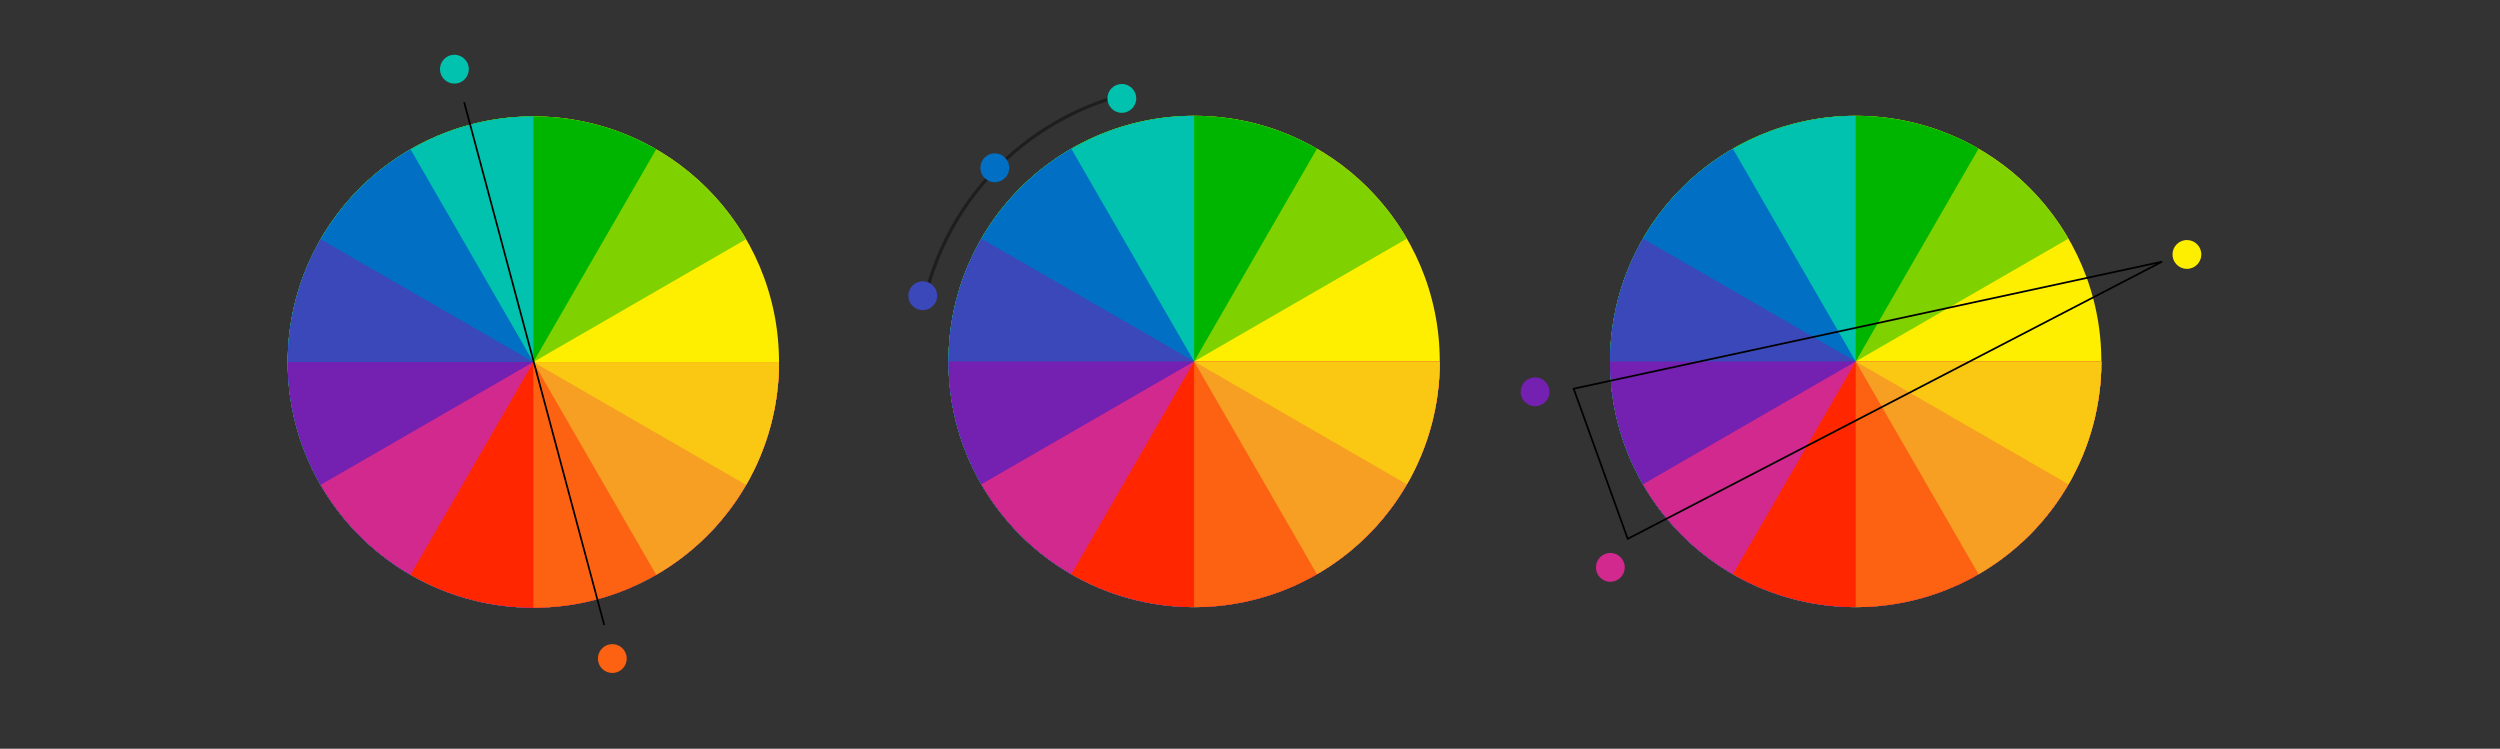 <svg width="9319" height="2791" viewBox="0 0 9319 2791" fill="none" xmlns="http://www.w3.org/2000/svg">
<rect x="0" y="0" width="9319" height="2791" fill="#333333" stroke="none"/>
<path d="M4198.9 344.025C4008.19 391.687 3834.95 492.606 3699.43 635.005C3563.9 777.404 3471.66 955.41 3433.48 1148.25L3445.41 1150.61C3483.14 960.032 3574.29 784.114 3708.23 643.386C3842.17 502.657 4013.37 402.922 4201.85 355.819L4198.9 344.025Z" fill="#1E1E1E"/>
<circle cx="3439.59" cy="1102.27" r="53.728" fill="#3A48B9"/>
<circle cx="4181.71" cy="366.829" r="53.728" fill="#00C2AF"/>
<circle cx="3708.24" cy="625.396" r="53.728" fill="#0170C4"/>
<path d="M5366.89 1347.37C5366.89 1467.61 5343.2 1586.69 5297.19 1697.78C5251.17 1808.88 5183.72 1909.82 5098.69 1994.85L4451.21 1347.37H5366.89Z" fill="#D9D9D9"/>
<circle cx="4451.21" cy="1347.37" r="915.679" fill="#FEEF01"/>
<path d="M5366.89 1347.37C5366.89 1569.52 5286.13 1784.09 5139.65 1951.12C4993.18 2118.14 4790.98 2226.21 4570.73 2255.21C4350.48 2284.21 4127.2 2232.15 3942.49 2108.73C3757.77 1985.3 3624.23 1798.94 3566.73 1584.36C3509.24 1369.78 3531.71 1141.61 3629.96 942.372C3728.22 743.131 3895.55 586.403 4100.79 501.389C4306.04 416.376 4535.18 408.874 4745.55 480.282C4955.91 551.691 5133.14 697.138 5244.21 889.527L4451.21 1347.37H5366.89Z" fill="#7FD200"/>
<path d="M5366.89 1347.37C5366.89 1548.94 5300.38 1744.88 5177.67 1904.8C5054.96 2064.71 4882.91 2179.67 4688.2 2231.84C4493.5 2284.01 4287.02 2270.48 4100.79 2193.34C3914.57 2116.2 3759 1979.77 3658.21 1805.21C3557.42 1630.64 3517.05 1427.69 3543.37 1227.85C3569.68 1028 3661.19 842.417 3803.73 699.884C3946.26 557.351 4131.84 465.832 4331.69 439.521C4531.54 413.211 4734.48 453.579 4909.05 554.365L4451.21 1347.37H5366.89Z" fill="#00B500"/>
<path d="M5366.89 1347.37C5366.89 1528.47 5313.18 1705.51 5212.57 1856.09C5111.95 2006.67 4968.94 2124.04 4801.62 2193.34C4634.31 2262.65 4450.19 2280.78 4272.57 2245.45C4094.95 2210.12 3931.79 2122.91 3803.73 1994.85C3675.67 1866.79 3588.46 1703.63 3553.13 1526.01C3517.79 1348.38 3535.93 1164.27 3605.23 996.951C3674.54 829.633 3791.9 686.623 3942.49 586.007C4093.07 485.391 4270.11 431.687 4451.21 431.688L4451.21 1347.37H5366.89Z" fill="#00C2AF"/>
<path d="M5366.89 1347.37C5366.89 1508.1 5324.58 1666 5244.21 1805.21C5163.84 1944.41 5048.25 2060 4909.05 2140.37C4769.85 2220.73 4611.95 2263.04 4451.21 2263.04C4290.47 2263.04 4132.57 2220.73 3993.37 2140.37C3854.17 2060 3738.58 1944.41 3658.21 1805.21C3577.84 1666 3535.53 1508.1 3535.53 1347.37C3535.53 1186.63 3577.84 1028.73 3658.21 889.527C3738.58 750.326 3854.17 634.733 3993.37 554.365L4451.21 1347.37H5366.89Z" fill="#0170C4"/>
<path d="M5366.89 1347.37C5366.89 1487.82 5334.58 1626.39 5272.46 1752.36C5210.34 1878.33 5120.07 1988.32 5008.64 2073.82C4897.21 2159.33 4767.6 2218.05 4629.85 2245.45C4492.09 2272.85 4349.88 2268.2 4214.21 2231.84C4078.55 2195.49 3953.06 2128.42 3847.46 2035.81C3741.86 1943.2 3658.98 1827.54 3605.23 1697.78C3551.48 1568.02 3528.31 1427.63 3537.49 1287.48C3546.68 1147.32 3587.98 1011.16 3658.21 889.527L4451.21 1347.37H5366.89Z" fill="#3A48B9"/>
<path d="M5366.89 1347.37C5366.89 1590.22 5270.42 1823.13 5098.69 1994.85C4926.97 2166.57 4694.06 2263.04 4451.21 2263.04C4208.36 2263.04 3975.45 2166.57 3803.73 1994.85C3632 1823.13 3535.53 1590.22 3535.53 1347.37L4451.21 1347.37H5366.89Z" fill="#7420B0"/>
<path d="M5366.89 1347.37C5366.89 1548.94 5300.38 1744.88 5177.67 1904.8C5054.96 2064.71 4882.91 2179.67 4688.2 2231.84C4493.5 2284.01 4287.02 2270.48 4100.79 2193.34C3914.57 2116.2 3759 1979.77 3658.21 1805.21L4451.21 1347.37H5366.89Z" fill="#D2298E"/>
<path d="M5366.89 1347.37C5366.89 1508.1 5324.58 1666 5244.21 1805.21C5163.84 1944.41 5048.25 2060 4909.05 2140.37C4769.85 2220.73 4611.95 2263.04 4451.21 2263.04C4290.47 2263.04 4132.57 2220.73 3993.37 2140.37L4451.21 1347.37H5366.89Z" fill="#FF2600"/>
<path d="M5366.89 1347.37C5366.89 1467.61 5343.2 1586.69 5297.19 1697.78C5251.17 1808.88 5183.72 1909.82 5098.69 1994.85C5013.66 2079.88 4912.72 2147.33 4801.62 2193.34C4690.53 2239.36 4571.46 2263.04 4451.21 2263.04L4451.21 1347.37H5366.89Z" fill="#FC6212"/>
<path d="M5366.89 1347.37C5366.89 1508.1 5324.58 1666 5244.21 1805.21C5163.84 1944.41 5048.25 2060 4909.05 2140.37L4451.21 1347.37H5366.89Z" fill="#F79F23"/>
<path d="M5366.89 1347.37C5366.89 1508.1 5324.58 1666 5244.21 1805.21L4451.21 1347.37H5366.89Z" fill="#FAC713"/>
<path d="M7833.02 1347.37C7833.02 1467.61 7809.34 1586.69 7763.32 1697.78C7717.3 1808.88 7649.85 1909.82 7564.83 1994.85L6917.34 1347.37H7833.02Z" fill="#D9D9D9"/>
<circle cx="6917.34" cy="1347.37" r="915.679" fill="#FEEF01"/>
<path d="M7833.02 1347.37C7833.02 1569.52 7752.26 1784.09 7605.79 1951.12C7459.31 2118.14 7257.11 2226.21 7036.86 2255.21C6816.61 2284.21 6593.33 2232.15 6408.62 2108.73C6223.91 1985.3 6090.36 1798.94 6032.87 1584.36C5975.37 1369.78 5997.84 1141.61 6096.1 942.372C6194.35 743.131 6361.69 586.403 6566.93 501.389C6772.17 416.376 7001.32 408.874 7211.68 480.282C7422.04 551.691 7599.27 697.138 7710.34 889.527L6917.34 1347.37H7833.02Z" fill="#7FD200"/>
<path d="M7833.02 1347.37C7833.02 1548.94 7766.51 1744.88 7643.8 1904.8C7521.09 2064.71 7349.04 2179.67 7154.34 2231.84C6959.63 2284.01 6753.16 2270.48 6566.93 2193.34C6380.7 2116.2 6225.13 1979.77 6124.34 1805.21C6023.56 1630.64 5983.19 1427.69 6009.5 1227.85C6035.81 1028 6127.33 842.417 6269.86 699.884C6412.39 557.351 6597.97 465.832 6797.82 439.521C6997.67 413.211 7200.62 453.579 7375.18 554.365L6917.34 1347.37H7833.02Z" fill="#00B500"/>
<path d="M7833.02 1347.37C7833.02 1528.47 7779.32 1705.51 7678.7 1856.09C7578.09 2006.67 7435.08 2124.04 7267.76 2193.34C7100.44 2262.65 6916.33 2280.78 6738.7 2245.45C6561.08 2210.12 6397.92 2122.91 6269.86 1994.85C6141.8 1866.79 6054.59 1703.63 6019.26 1526.01C5983.93 1348.38 6002.06 1164.27 6071.37 996.951C6140.67 829.633 6258.04 686.623 6408.62 586.007C6559.2 485.391 6736.24 431.687 6917.34 431.688L6917.34 1347.37H7833.02Z" fill="#00C2AF"/>
<path d="M7833.02 1347.37C7833.02 1508.1 7790.71 1666 7710.34 1805.21C7629.98 1944.41 7514.38 2060 7375.18 2140.37C7235.98 2220.73 7078.08 2263.04 6917.34 2263.04C6756.61 2263.04 6598.7 2220.73 6459.5 2140.37C6320.3 2060 6204.71 1944.41 6124.34 1805.21C6043.97 1666 6001.66 1508.1 6001.66 1347.37C6001.66 1186.63 6043.97 1028.73 6124.34 889.527C6204.71 750.326 6320.3 634.733 6459.5 554.365L6917.34 1347.37H7833.02Z" fill="#0170C4"/>
<path d="M7833.02 1347.37C7833.02 1487.82 7800.71 1626.39 7738.59 1752.36C7676.47 1878.33 7586.2 1988.32 7474.77 2073.82C7363.34 2159.33 7233.74 2218.05 7095.98 2245.45C6958.23 2272.85 6816.02 2268.2 6680.35 2231.84C6544.68 2195.49 6419.19 2128.42 6313.59 2035.81C6208 1943.2 6125.12 1827.54 6071.37 1697.78C6017.62 1568.02 5994.44 1427.63 6003.62 1287.48C6012.81 1147.32 6054.11 1011.16 6124.34 889.527L6917.34 1347.37H7833.02Z" fill="#3A48B9"/>
<path d="M7833.02 1347.37C7833.02 1590.22 7736.55 1823.13 7564.83 1994.85C7393.1 2166.57 7160.2 2263.04 6917.34 2263.04C6674.49 2263.04 6441.58 2166.57 6269.86 1994.85C6098.14 1823.13 6001.66 1590.22 6001.66 1347.37L6917.34 1347.37H7833.02Z" fill="#7420B0"/>
<path d="M7833.02 1347.37C7833.02 1548.94 7766.51 1744.88 7643.8 1904.8C7521.09 2064.71 7349.04 2179.67 7154.34 2231.84C6959.63 2284.01 6753.16 2270.48 6566.93 2193.34C6380.7 2116.2 6225.13 1979.77 6124.34 1805.21L6917.34 1347.37H7833.02Z" fill="#D2298E"/>
<path d="M7833.02 1347.37C7833.02 1508.1 7790.71 1666 7710.34 1805.21C7629.98 1944.41 7514.38 2060 7375.18 2140.37C7235.98 2220.73 7078.08 2263.04 6917.34 2263.04C6756.61 2263.04 6598.7 2220.73 6459.5 2140.37L6917.34 1347.37H7833.02Z" fill="#FF2600"/>
<path d="M7833.02 1347.37C7833.02 1467.61 7809.34 1586.69 7763.32 1697.78C7717.3 1808.88 7649.85 1909.82 7564.83 1994.85C7479.8 2079.88 7378.85 2147.33 7267.76 2193.34C7156.66 2239.36 7037.59 2263.04 6917.34 2263.04L6917.34 1347.37H7833.02Z" fill="#FC6212"/>
<path d="M7833.02 1347.37C7833.02 1508.1 7790.71 1666 7710.34 1805.21C7629.98 1944.41 7514.38 2060 7375.18 2140.37L6917.34 1347.37H7833.02Z" fill="#F79F23"/>
<path d="M7833.02 1347.37C7833.02 1508.1 7790.71 1666 7710.34 1805.21L6917.34 1347.37H7833.02Z" fill="#FAC713"/>
<path d="M6067.46 2008.53L5865.99 1448.88L8059.21 975.439L6067.46 2008.53Z" stroke="black" stroke-width="6.525"/>
<circle cx="5722.19" cy="1460.37" r="53.728" transform="rotate(0.919 5722.19 1460.37)" fill="#7420B0"/>
<circle cx="8151.95" cy="948.503" r="53.728" transform="rotate(0.919 8151.95 948.503)" fill="#FEEF01"/>
<circle cx="6002.7" cy="2114.94" r="53.728" transform="rotate(0.919 6002.7 2114.94)" fill="#D2298E"/>
<path d="M2903.82 1349.54C2903.82 1469.79 2880.13 1588.86 2834.12 1699.96C2788.1 1811.05 2720.65 1912 2635.62 1997.03L1988.14 1349.54H2903.82Z" fill="#D9D9D9"/>
<circle cx="1988.14" cy="1349.54" r="915.679" fill="#FEEF01"/>
<path d="M2903.82 1349.54C2903.82 1571.7 2823.06 1786.27 2676.58 1953.29C2530.11 2120.31 2327.91 2228.39 2107.66 2257.39C1887.41 2286.39 1664.13 2234.32 1479.42 2110.9C1294.7 1987.48 1161.16 1801.12 1103.66 1586.54C1046.16 1371.96 1068.64 1143.79 1166.89 944.55C1265.15 745.308 1432.48 588.581 1637.72 503.567C1842.97 418.554 2072.11 411.052 2282.47 482.46C2492.84 553.868 2670.06 699.316 2781.14 891.704L1988.14 1349.54H2903.82Z" fill="#7FD200"/>
<path d="M2903.82 1349.54C2903.82 1551.12 2837.31 1747.06 2714.6 1906.97C2591.89 2066.89 2419.84 2181.85 2225.13 2234.02C2030.43 2286.19 1823.95 2272.66 1637.72 2195.52C1451.5 2118.38 1295.92 1981.95 1195.14 1807.38C1094.35 1632.82 1053.98 1429.87 1080.29 1230.02C1106.61 1030.18 1198.12 844.594 1340.66 702.061C1483.19 559.528 1668.77 468.009 1868.62 441.699C2068.47 415.389 2271.41 455.757 2445.98 556.543L1988.14 1349.54H2903.82Z" fill="#00B500"/>
<path d="M2903.82 1349.54C2903.82 1530.65 2850.11 1707.69 2749.5 1858.27C2648.88 2008.85 2505.87 2126.22 2338.55 2195.52C2171.24 2264.83 1987.12 2282.96 1809.5 2247.63C1631.88 2212.3 1468.72 2125.09 1340.66 1997.03C1212.6 1868.97 1125.39 1705.81 1090.06 1528.18C1054.72 1350.56 1072.86 1166.45 1142.16 999.129C1211.47 831.81 1328.83 688.801 1479.42 588.185C1630 487.569 1807.04 433.865 1988.14 433.865L1988.14 1349.54H2903.82Z" fill="#00C2AF"/>
<path d="M2903.82 1349.54C2903.82 1510.28 2861.51 1668.18 2781.14 1807.38C2700.77 1946.58 2585.18 2062.18 2445.98 2142.54C2306.78 2222.91 2148.87 2265.22 1988.14 2265.22C1827.4 2265.22 1669.5 2222.91 1530.3 2142.54C1391.1 2062.18 1275.51 1946.58 1195.14 1807.38C1114.77 1668.18 1072.46 1510.28 1072.46 1349.54C1072.46 1188.81 1114.77 1030.91 1195.14 891.704C1275.51 752.504 1391.1 636.91 1530.3 556.543L1988.14 1349.54H2903.82Z" fill="#0170C4"/>
<path d="M2903.82 1349.54C2903.82 1490 2871.51 1628.57 2809.39 1754.54C2747.27 1880.51 2657 1990.5 2545.57 2076C2434.14 2161.5 2304.53 2220.23 2166.78 2247.63C2029.02 2275.03 1886.81 2270.37 1751.14 2234.02C1615.48 2197.67 1489.99 2130.6 1384.39 2037.99C1278.79 1945.38 1195.91 1829.72 1142.16 1699.96C1088.41 1570.2 1065.24 1429.81 1074.42 1289.66C1083.61 1149.5 1124.91 1013.34 1195.14 891.705L1988.14 1349.54H2903.82Z" fill="#3A48B9"/>
<path d="M2903.82 1349.54C2903.82 1592.4 2807.35 1825.3 2635.62 1997.03C2463.9 2168.75 2230.99 2265.22 1988.14 2265.22C1745.29 2265.22 1512.38 2168.75 1340.66 1997.03C1168.93 1825.3 1072.46 1592.4 1072.46 1349.54L1988.14 1349.54H2903.82Z" fill="#7420B0"/>
<path d="M2903.82 1349.54C2903.82 1551.12 2837.31 1747.06 2714.6 1906.97C2591.89 2066.89 2419.84 2181.85 2225.13 2234.02C2030.43 2286.19 1823.95 2272.66 1637.72 2195.52C1451.5 2118.38 1295.92 1981.95 1195.14 1807.38L1988.14 1349.54H2903.82Z" fill="#D2298E"/>
<path d="M2903.82 1349.54C2903.82 1510.28 2861.51 1668.18 2781.14 1807.38C2700.77 1946.58 2585.18 2062.18 2445.98 2142.54C2306.78 2222.91 2148.87 2265.22 1988.14 2265.22C1827.4 2265.22 1669.5 2222.91 1530.3 2142.54L1988.14 1349.54H2903.82Z" fill="#FF2600"/>
<path d="M2903.82 1349.54C2903.82 1469.79 2880.13 1588.86 2834.12 1699.96C2788.1 1811.05 2720.65 1912 2635.62 1997.03C2550.59 2082.06 2449.65 2149.5 2338.55 2195.52C2227.46 2241.54 2108.39 2265.22 1988.14 2265.22L1988.14 1349.54H2903.82Z" fill="#FC6212"/>
<path d="M2903.82 1349.54C2903.82 1510.28 2861.51 1668.18 2781.14 1807.38C2700.77 1946.58 2585.18 2062.18 2445.98 2142.54L1988.14 1349.54H2903.82Z" fill="#F79F23"/>
<path d="M2903.82 1349.54C2903.82 1510.28 2861.51 1668.18 2781.14 1807.38L1988.14 1349.54H2903.82Z" fill="#FAC713"/>
<circle cx="2282.49" cy="2454.84" r="53.728" transform="rotate(-105 2282.49 2454.84)" fill="#FC6212"/>
<circle cx="1693.79" cy="257.847" r="53.728" transform="rotate(-105 1693.79 257.847)" fill="#00C2AF"/>
<line x1="1730.15" y1="380.964" x2="2252.43" y2="2330.12" stroke="black" stroke-width="6.525"/>
</svg>

